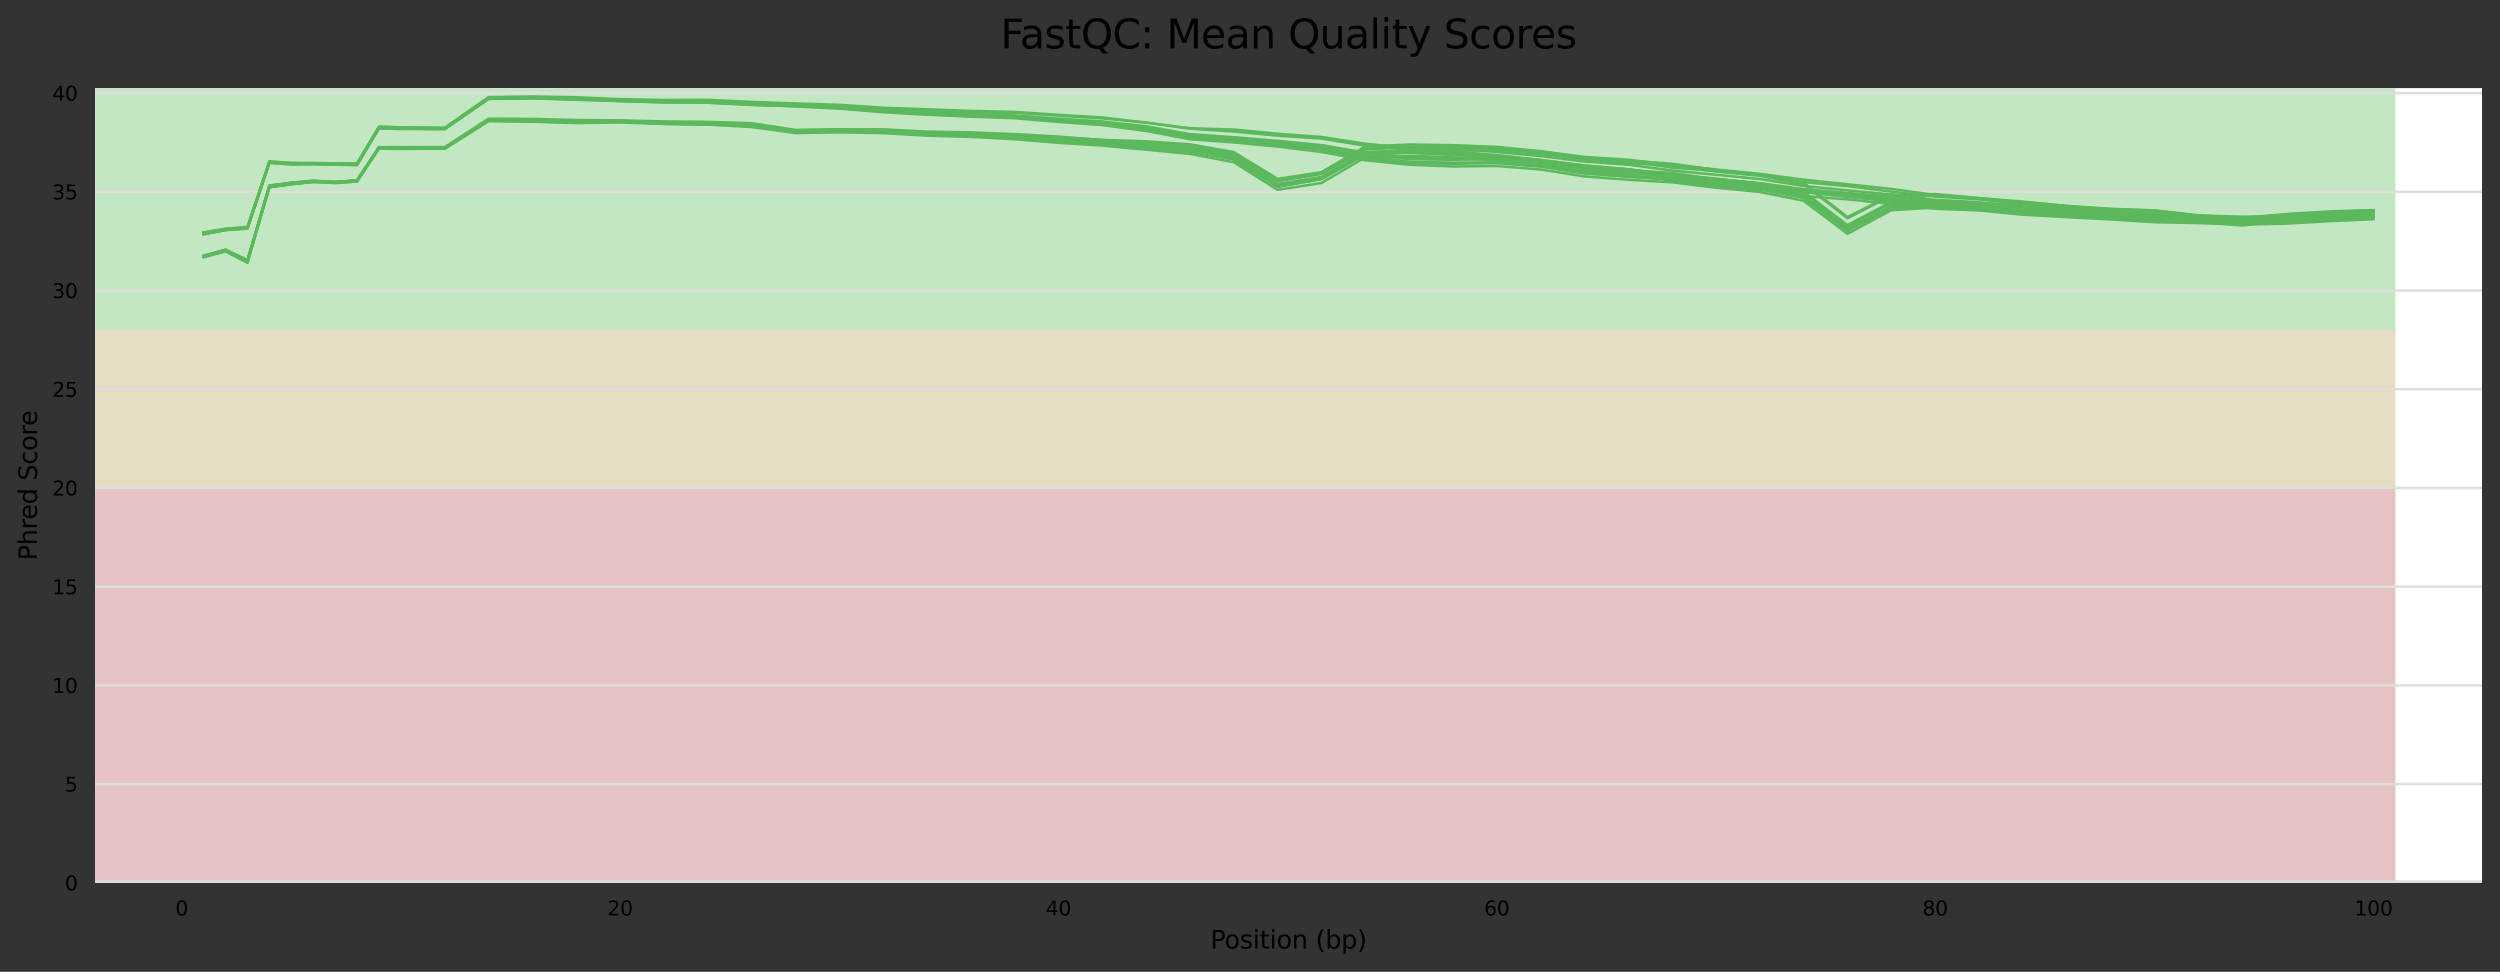 <?xml version="1.0" encoding="utf-8" standalone="no"?>
<!DOCTYPE svg PUBLIC "-//W3C//DTD SVG 1.1//EN"
  "http://www.w3.org/Graphics/SVG/1.1/DTD/svg11.dtd">
<svg xmlns:xlink="http://www.w3.org/1999/xlink" width="1000.318pt" height="388.845pt" viewBox="0 0 1000.318 388.845" xmlns="http://www.w3.org/2000/svg" version="1.1">
 <rect x="0" y="0" width="1000.318" height="388.845" fill="#333333" stroke="none"/>
 <defs>
  <style type="text/css">*{stroke-linejoin: round; stroke-linecap: butt}</style>
 </defs>
 <g id="figure_1">
  <g id="axes_1">
   <g id="patch_1">
    <path d="M 38.058 353.224 
L 993.118 353.224 
L 993.118 35.256 
L 38.058 35.256 
z
" style="fill: #ffffff"/>
   </g>
   <g id="patch_2">
    <path d="M 38.058 132.048 
L 958.476 132.048 
L 958.476 -436.692 
L 38.058 -436.692 
z
" clip-path="url(#p9e6156577d)" style="fill: #c3e6c3"/>
   </g>
   <g id="patch_3">
    <path d="M 38.058 195.241 
L 958.476 195.241 
L 958.476 132.048 
L 38.058 132.048 
z
" clip-path="url(#p9e6156577d)" style="fill: #e6dcc3"/>
   </g>
   <g id="patch_4">
    <path d="M 38.058 353.224 
L 958.476 353.224 
L 958.476 195.241 
L 38.058 195.241 
z
" clip-path="url(#p9e6156577d)" style="fill: #e6c3c3"/>
   </g>
   <g id="matplotlib.axis_1">
    <g id="xtick_1">
     <g id="text_1">
      <!-- 0 -->
      <g transform="translate(70.155 366.303) scale(0.08 -0.08)">
       <defs>
        <path id="DejaVuSans-30" d="M 2034 4250 
Q 1547 4250 1301 3770 
Q 1056 3291 1056 2328 
Q 1056 1369 1301 889 
Q 1547 409 2034 409 
Q 2525 409 2770 889 
Q 3016 1369 3016 2328 
Q 3016 3291 2770 3770 
Q 2525 4250 2034 4250 
z
M 2034 4750 
Q 2819 4750 3233 4129 
Q 3647 3509 3647 2328 
Q 3647 1150 3233 529 
Q 2819 -91 2034 -91 
Q 1250 -91 836 529 
Q 422 1150 422 2328 
Q 422 3509 836 4129 
Q 1250 4750 2034 4750 
z
" transform="scale(0.016)"/>
       </defs>
       <use xlink:href="#DejaVuSans-30"/>
      </g>
     </g>
    </g>
    <g id="xtick_2">
     <g id="text_2">
      <!-- 20 -->
      <g transform="translate(243.011 366.303) scale(0.08 -0.08)">
       <defs>
        <path id="DejaVuSans-32" d="M 1228 531 
L 3431 531 
L 3431 0 
L 469 0 
L 469 531 
Q 828 903 1448 1529 
Q 2069 2156 2228 2338 
Q 2531 2678 2651 2914 
Q 2772 3150 2772 3378 
Q 2772 3750 2511 3984 
Q 2250 4219 1831 4219 
Q 1534 4219 1204 4116 
Q 875 4013 500 3803 
L 500 4441 
Q 881 4594 1212 4672 
Q 1544 4750 1819 4750 
Q 2544 4750 2975 4387 
Q 3406 4025 3406 3419 
Q 3406 3131 3298 2873 
Q 3191 2616 2906 2266 
Q 2828 2175 2409 1742 
Q 1991 1309 1228 531 
z
" transform="scale(0.016)"/>
       </defs>
       <use xlink:href="#DejaVuSans-32"/>
       <use xlink:href="#DejaVuSans-30" x="63.623"/>
      </g>
     </g>
    </g>
    <g id="xtick_3">
     <g id="text_3">
      <!-- 40 -->
      <g transform="translate(418.412 366.303) scale(0.08 -0.08)">
       <defs>
        <path id="DejaVuSans-34" d="M 2419 4116 
L 825 1625 
L 2419 1625 
L 2419 4116 
z
M 2253 4666 
L 3047 4666 
L 3047 1625 
L 3713 1625 
L 3713 1100 
L 3047 1100 
L 3047 0 
L 2419 0 
L 2419 1100 
L 313 1100 
L 313 1709 
L 2253 4666 
z
" transform="scale(0.016)"/>
       </defs>
       <use xlink:href="#DejaVuSans-34"/>
       <use xlink:href="#DejaVuSans-30" x="63.623"/>
      </g>
     </g>
    </g>
    <g id="xtick_4">
     <g id="text_4">
      <!-- 60 -->
      <g transform="translate(593.814 366.303) scale(0.08 -0.08)">
       <defs>
        <path id="DejaVuSans-36" d="M 2113 2584 
Q 1688 2584 1439 2293 
Q 1191 2003 1191 1497 
Q 1191 994 1439 701 
Q 1688 409 2113 409 
Q 2538 409 2786 701 
Q 3034 994 3034 1497 
Q 3034 2003 2786 2293 
Q 2538 2584 2113 2584 
z
M 3366 4563 
L 3366 3988 
Q 3128 4100 2886 4159 
Q 2644 4219 2406 4219 
Q 1781 4219 1451 3797 
Q 1122 3375 1075 2522 
Q 1259 2794 1537 2939 
Q 1816 3084 2150 3084 
Q 2853 3084 3261 2657 
Q 3669 2231 3669 1497 
Q 3669 778 3244 343 
Q 2819 -91 2113 -91 
Q 1303 -91 875 529 
Q 447 1150 447 2328 
Q 447 3434 972 4092 
Q 1497 4750 2381 4750 
Q 2619 4750 2861 4703 
Q 3103 4656 3366 4563 
z
" transform="scale(0.016)"/>
       </defs>
       <use xlink:href="#DejaVuSans-36"/>
       <use xlink:href="#DejaVuSans-30" x="63.623"/>
      </g>
     </g>
    </g>
    <g id="xtick_5">
     <g id="text_5">
      <!-- 80 -->
      <g transform="translate(769.215 366.303) scale(0.08 -0.08)">
       <defs>
        <path id="DejaVuSans-38" d="M 2034 2216 
Q 1584 2216 1326 1975 
Q 1069 1734 1069 1313 
Q 1069 891 1326 650 
Q 1584 409 2034 409 
Q 2484 409 2743 651 
Q 3003 894 3003 1313 
Q 3003 1734 2745 1975 
Q 2488 2216 2034 2216 
z
M 1403 2484 
Q 997 2584 770 2862 
Q 544 3141 544 3541 
Q 544 4100 942 4425 
Q 1341 4750 2034 4750 
Q 2731 4750 3128 4425 
Q 3525 4100 3525 3541 
Q 3525 3141 3298 2862 
Q 3072 2584 2669 2484 
Q 3125 2378 3379 2068 
Q 3634 1759 3634 1313 
Q 3634 634 3220 271 
Q 2806 -91 2034 -91 
Q 1263 -91 848 271 
Q 434 634 434 1313 
Q 434 1759 690 2068 
Q 947 2378 1403 2484 
z
M 1172 3481 
Q 1172 3119 1398 2916 
Q 1625 2713 2034 2713 
Q 2441 2713 2670 2916 
Q 2900 3119 2900 3481 
Q 2900 3844 2670 4047 
Q 2441 4250 2034 4250 
Q 1625 4250 1398 4047 
Q 1172 3844 1172 3481 
z
" transform="scale(0.016)"/>
       </defs>
       <use xlink:href="#DejaVuSans-38"/>
       <use xlink:href="#DejaVuSans-30" x="63.623"/>
      </g>
     </g>
    </g>
    <g id="xtick_6">
     <g id="text_6">
      <!-- 100 -->
      <g transform="translate(942.071 366.303) scale(0.08 -0.08)">
       <defs>
        <path id="DejaVuSans-31" d="M 794 531 
L 1825 531 
L 1825 4091 
L 703 3866 
L 703 4441 
L 1819 4666 
L 2450 4666 
L 2450 531 
L 3481 531 
L 3481 0 
L 794 0 
L 794 531 
z
" transform="scale(0.016)"/>
       </defs>
       <use xlink:href="#DejaVuSans-31"/>
       <use xlink:href="#DejaVuSans-30" x="63.623"/>
       <use xlink:href="#DejaVuSans-30" x="127.246"/>
      </g>
     </g>
    </g>
    <g id="text_7">
     <!-- Position (bp) -->
     <g transform="translate(484.285 379.565) scale(0.1 -0.1)">
      <defs>
       <path id="DejaVuSans-50" d="M 1259 4147 
L 1259 2394 
L 2053 2394 
Q 2494 2394 2734 2622 
Q 2975 2850 2975 3272 
Q 2975 3691 2734 3919 
Q 2494 4147 2053 4147 
L 1259 4147 
z
M 628 4666 
L 2053 4666 
Q 2838 4666 3239 4311 
Q 3641 3956 3641 3272 
Q 3641 2581 3239 2228 
Q 2838 1875 2053 1875 
L 1259 1875 
L 1259 0 
L 628 0 
L 628 4666 
z
" transform="scale(0.016)"/>
       <path id="DejaVuSans-6f" d="M 1959 3097 
Q 1497 3097 1228 2736 
Q 959 2375 959 1747 
Q 959 1119 1226 758 
Q 1494 397 1959 397 
Q 2419 397 2687 759 
Q 2956 1122 2956 1747 
Q 2956 2369 2687 2733 
Q 2419 3097 1959 3097 
z
M 1959 3584 
Q 2709 3584 3137 3096 
Q 3566 2609 3566 1747 
Q 3566 888 3137 398 
Q 2709 -91 1959 -91 
Q 1206 -91 779 398 
Q 353 888 353 1747 
Q 353 2609 779 3096 
Q 1206 3584 1959 3584 
z
" transform="scale(0.016)"/>
       <path id="DejaVuSans-73" d="M 2834 3397 
L 2834 2853 
Q 2591 2978 2328 3040 
Q 2066 3103 1784 3103 
Q 1356 3103 1142 2972 
Q 928 2841 928 2578 
Q 928 2378 1081 2264 
Q 1234 2150 1697 2047 
L 1894 2003 
Q 2506 1872 2764 1633 
Q 3022 1394 3022 966 
Q 3022 478 2636 193 
Q 2250 -91 1575 -91 
Q 1294 -91 989 -36 
Q 684 19 347 128 
L 347 722 
Q 666 556 975 473 
Q 1284 391 1588 391 
Q 1994 391 2212 530 
Q 2431 669 2431 922 
Q 2431 1156 2273 1281 
Q 2116 1406 1581 1522 
L 1381 1569 
Q 847 1681 609 1914 
Q 372 2147 372 2553 
Q 372 3047 722 3315 
Q 1072 3584 1716 3584 
Q 2034 3584 2315 3537 
Q 2597 3491 2834 3397 
z
" transform="scale(0.016)"/>
       <path id="DejaVuSans-69" d="M 603 3500 
L 1178 3500 
L 1178 0 
L 603 0 
L 603 3500 
z
M 603 4863 
L 1178 4863 
L 1178 4134 
L 603 4134 
L 603 4863 
z
" transform="scale(0.016)"/>
       <path id="DejaVuSans-74" d="M 1172 4494 
L 1172 3500 
L 2356 3500 
L 2356 3053 
L 1172 3053 
L 1172 1153 
Q 1172 725 1289 603 
Q 1406 481 1766 481 
L 2356 481 
L 2356 0 
L 1766 0 
Q 1100 0 847 248 
Q 594 497 594 1153 
L 594 3053 
L 172 3053 
L 172 3500 
L 594 3500 
L 594 4494 
L 1172 4494 
z
" transform="scale(0.016)"/>
       <path id="DejaVuSans-6e" d="M 3513 2113 
L 3513 0 
L 2938 0 
L 2938 2094 
Q 2938 2591 2744 2837 
Q 2550 3084 2163 3084 
Q 1697 3084 1428 2787 
Q 1159 2491 1159 1978 
L 1159 0 
L 581 0 
L 581 3500 
L 1159 3500 
L 1159 2956 
Q 1366 3272 1645 3428 
Q 1925 3584 2291 3584 
Q 2894 3584 3203 3211 
Q 3513 2838 3513 2113 
z
" transform="scale(0.016)"/>
       <path id="DejaVuSans-20" transform="scale(0.016)"/>
       <path id="DejaVuSans-28" d="M 1984 4856 
Q 1566 4138 1362 3434 
Q 1159 2731 1159 2009 
Q 1159 1288 1364 580 
Q 1569 -128 1984 -844 
L 1484 -844 
Q 1016 -109 783 600 
Q 550 1309 550 2009 
Q 550 2706 781 3412 
Q 1013 4119 1484 4856 
L 1984 4856 
z
" transform="scale(0.016)"/>
       <path id="DejaVuSans-62" d="M 3116 1747 
Q 3116 2381 2855 2742 
Q 2594 3103 2138 3103 
Q 1681 3103 1420 2742 
Q 1159 2381 1159 1747 
Q 1159 1113 1420 752 
Q 1681 391 2138 391 
Q 2594 391 2855 752 
Q 3116 1113 3116 1747 
z
M 1159 2969 
Q 1341 3281 1617 3432 
Q 1894 3584 2278 3584 
Q 2916 3584 3314 3078 
Q 3713 2572 3713 1747 
Q 3713 922 3314 415 
Q 2916 -91 2278 -91 
Q 1894 -91 1617 61 
Q 1341 213 1159 525 
L 1159 0 
L 581 0 
L 581 4863 
L 1159 4863 
L 1159 2969 
z
" transform="scale(0.016)"/>
       <path id="DejaVuSans-70" d="M 1159 525 
L 1159 -1331 
L 581 -1331 
L 581 3500 
L 1159 3500 
L 1159 2969 
Q 1341 3281 1617 3432 
Q 1894 3584 2278 3584 
Q 2916 3584 3314 3078 
Q 3713 2572 3713 1747 
Q 3713 922 3314 415 
Q 2916 -91 2278 -91 
Q 1894 -91 1617 61 
Q 1341 213 1159 525 
z
M 3116 1747 
Q 3116 2381 2855 2742 
Q 2594 3103 2138 3103 
Q 1681 3103 1420 2742 
Q 1159 2381 1159 1747 
Q 1159 1113 1420 752 
Q 1681 391 2138 391 
Q 2594 391 2855 752 
Q 3116 1113 3116 1747 
z
" transform="scale(0.016)"/>
       <path id="DejaVuSans-29" d="M 513 4856 
L 1013 4856 
Q 1481 4119 1714 3412 
Q 1947 2706 1947 2009 
Q 1947 1309 1714 600 
Q 1481 -109 1013 -844 
L 513 -844 
Q 928 -128 1133 580 
Q 1338 1288 1338 2009 
Q 1338 2731 1133 3434 
Q 928 4138 513 4856 
z
" transform="scale(0.016)"/>
      </defs>
      <use xlink:href="#DejaVuSans-50"/>
      <use xlink:href="#DejaVuSans-6f" x="56.678"/>
      <use xlink:href="#DejaVuSans-73" x="117.859"/>
      <use xlink:href="#DejaVuSans-69" x="169.959"/>
      <use xlink:href="#DejaVuSans-74" x="197.742"/>
      <use xlink:href="#DejaVuSans-69" x="236.951"/>
      <use xlink:href="#DejaVuSans-6f" x="264.734"/>
      <use xlink:href="#DejaVuSans-6e" x="325.916"/>
      <use xlink:href="#DejaVuSans-20" x="389.295"/>
      <use xlink:href="#DejaVuSans-28" x="421.082"/>
      <use xlink:href="#DejaVuSans-62" x="460.096"/>
      <use xlink:href="#DejaVuSans-70" x="523.572"/>
      <use xlink:href="#DejaVuSans-29" x="587.049"/>
     </g>
    </g>
   </g>
   <g id="matplotlib.axis_2">
    <g id="ytick_1">
     <g id="line2d_1">
      <path d="M 38.058 353.224 
L 993.118 353.224 
" clip-path="url(#p9e6156577d)" style="fill: none; stroke: #dedede; stroke-linecap: square"/>
     </g>
     <g id="text_8">
      <!-- 0 -->
      <g transform="translate(25.968 356.263) scale(0.08 -0.08)">
       <use xlink:href="#DejaVuSans-30"/>
      </g>
     </g>
    </g>
    <g id="ytick_2">
     <g id="line2d_2">
      <path d="M 38.058 313.728 
L 993.118 313.728 
" clip-path="url(#p9e6156577d)" style="fill: none; stroke: #dedede; stroke-linecap: square"/>
     </g>
     <g id="text_9">
      <!-- 5 -->
      <g transform="translate(25.968 316.768) scale(0.08 -0.08)">
       <defs>
        <path id="DejaVuSans-35" d="M 691 4666 
L 3169 4666 
L 3169 4134 
L 1269 4134 
L 1269 2991 
Q 1406 3038 1543 3061 
Q 1681 3084 1819 3084 
Q 2600 3084 3056 2656 
Q 3513 2228 3513 1497 
Q 3513 744 3044 326 
Q 2575 -91 1722 -91 
Q 1428 -91 1123 -41 
Q 819 9 494 109 
L 494 744 
Q 775 591 1075 516 
Q 1375 441 1709 441 
Q 2250 441 2565 725 
Q 2881 1009 2881 1497 
Q 2881 1984 2565 2268 
Q 2250 2553 1709 2553 
Q 1456 2553 1204 2497 
Q 953 2441 691 2322 
L 691 4666 
z
" transform="scale(0.016)"/>
       </defs>
       <use xlink:href="#DejaVuSans-35"/>
      </g>
     </g>
    </g>
    <g id="ytick_3">
     <g id="line2d_3">
      <path d="M 38.058 274.232 
L 993.118 274.232 
" clip-path="url(#p9e6156577d)" style="fill: none; stroke: #dedede; stroke-linecap: square"/>
     </g>
     <g id="text_10">
      <!-- 10 -->
      <g transform="translate(20.878 277.272) scale(0.08 -0.08)">
       <use xlink:href="#DejaVuSans-31"/>
       <use xlink:href="#DejaVuSans-30" x="63.623"/>
      </g>
     </g>
    </g>
    <g id="ytick_4">
     <g id="line2d_4">
      <path d="M 38.058 234.737 
L 993.118 234.737 
" clip-path="url(#p9e6156577d)" style="fill: none; stroke: #dedede; stroke-linecap: square"/>
     </g>
     <g id="text_11">
      <!-- 15 -->
      <g transform="translate(20.878 237.776) scale(0.08 -0.08)">
       <use xlink:href="#DejaVuSans-31"/>
       <use xlink:href="#DejaVuSans-35" x="63.623"/>
      </g>
     </g>
    </g>
    <g id="ytick_5">
     <g id="line2d_5">
      <path d="M 38.058 195.241 
L 993.118 195.241 
" clip-path="url(#p9e6156577d)" style="fill: none; stroke: #dedede; stroke-linecap: square"/>
     </g>
     <g id="text_12">
      <!-- 20 -->
      <g transform="translate(20.878 198.28) scale(0.08 -0.08)">
       <use xlink:href="#DejaVuSans-32"/>
       <use xlink:href="#DejaVuSans-30" x="63.623"/>
      </g>
     </g>
    </g>
    <g id="ytick_6">
     <g id="line2d_6">
      <path d="M 38.058 155.745 
L 993.118 155.745 
" clip-path="url(#p9e6156577d)" style="fill: none; stroke: #dedede; stroke-linecap: square"/>
     </g>
     <g id="text_13">
      <!-- 25 -->
      <g transform="translate(20.878 158.784) scale(0.08 -0.08)">
       <use xlink:href="#DejaVuSans-32"/>
       <use xlink:href="#DejaVuSans-35" x="63.623"/>
      </g>
     </g>
    </g>
    <g id="ytick_7">
     <g id="line2d_7">
      <path d="M 38.058 116.249 
L 993.118 116.249 
" clip-path="url(#p9e6156577d)" style="fill: none; stroke: #dedede; stroke-linecap: square"/>
     </g>
     <g id="text_14">
      <!-- 30 -->
      <g transform="translate(20.878 119.289) scale(0.08 -0.08)">
       <defs>
        <path id="DejaVuSans-33" d="M 2597 2516 
Q 3050 2419 3304 2112 
Q 3559 1806 3559 1356 
Q 3559 666 3084 287 
Q 2609 -91 1734 -91 
Q 1441 -91 1130 -33 
Q 819 25 488 141 
L 488 750 
Q 750 597 1062 519 
Q 1375 441 1716 441 
Q 2309 441 2620 675 
Q 2931 909 2931 1356 
Q 2931 1769 2642 2001 
Q 2353 2234 1838 2234 
L 1294 2234 
L 1294 2753 
L 1863 2753 
Q 2328 2753 2575 2939 
Q 2822 3125 2822 3475 
Q 2822 3834 2567 4026 
Q 2313 4219 1838 4219 
Q 1578 4219 1281 4162 
Q 984 4106 628 3988 
L 628 4550 
Q 988 4650 1302 4700 
Q 1616 4750 1894 4750 
Q 2613 4750 3031 4423 
Q 3450 4097 3450 3541 
Q 3450 3153 3228 2886 
Q 3006 2619 2597 2516 
z
" transform="scale(0.016)"/>
       </defs>
       <use xlink:href="#DejaVuSans-33"/>
       <use xlink:href="#DejaVuSans-30" x="63.623"/>
      </g>
     </g>
    </g>
    <g id="ytick_8">
     <g id="line2d_8">
      <path d="M 38.058 76.753 
L 993.118 76.753 
" clip-path="url(#p9e6156577d)" style="fill: none; stroke: #dedede; stroke-linecap: square"/>
     </g>
     <g id="text_15">
      <!-- 35 -->
      <g transform="translate(20.878 79.793) scale(0.08 -0.08)">
       <use xlink:href="#DejaVuSans-33"/>
       <use xlink:href="#DejaVuSans-35" x="63.623"/>
      </g>
     </g>
    </g>
    <g id="ytick_9">
     <g id="line2d_9">
      <path d="M 38.058 37.258 
L 993.118 37.258 
" clip-path="url(#p9e6156577d)" style="fill: none; stroke: #dedede; stroke-linecap: square"/>
     </g>
     <g id="text_16">
      <!-- 40 -->
      <g transform="translate(20.878 40.297) scale(0.08 -0.08)">
       <use xlink:href="#DejaVuSans-34"/>
       <use xlink:href="#DejaVuSans-30" x="63.623"/>
      </g>
     </g>
    </g>
    <g id="text_17">
     <!-- Phred Score -->
     <g transform="translate(14.798 224.209) rotate(-90) scale(0.1 -0.1)">
      <defs>
       <path id="DejaVuSans-68" d="M 3513 2113 
L 3513 0 
L 2938 0 
L 2938 2094 
Q 2938 2591 2744 2837 
Q 2550 3084 2163 3084 
Q 1697 3084 1428 2787 
Q 1159 2491 1159 1978 
L 1159 0 
L 581 0 
L 581 4863 
L 1159 4863 
L 1159 2956 
Q 1366 3272 1645 3428 
Q 1925 3584 2291 3584 
Q 2894 3584 3203 3211 
Q 3513 2838 3513 2113 
z
" transform="scale(0.016)"/>
       <path id="DejaVuSans-72" d="M 2631 2963 
Q 2534 3019 2420 3045 
Q 2306 3072 2169 3072 
Q 1681 3072 1420 2755 
Q 1159 2438 1159 1844 
L 1159 0 
L 581 0 
L 581 3500 
L 1159 3500 
L 1159 2956 
Q 1341 3275 1631 3429 
Q 1922 3584 2338 3584 
Q 2397 3584 2469 3576 
Q 2541 3569 2628 3553 
L 2631 2963 
z
" transform="scale(0.016)"/>
       <path id="DejaVuSans-65" d="M 3597 1894 
L 3597 1613 
L 953 1613 
Q 991 1019 1311 708 
Q 1631 397 2203 397 
Q 2534 397 2845 478 
Q 3156 559 3463 722 
L 3463 178 
Q 3153 47 2828 -22 
Q 2503 -91 2169 -91 
Q 1331 -91 842 396 
Q 353 884 353 1716 
Q 353 2575 817 3079 
Q 1281 3584 2069 3584 
Q 2775 3584 3186 3129 
Q 3597 2675 3597 1894 
z
M 3022 2063 
Q 3016 2534 2758 2815 
Q 2500 3097 2075 3097 
Q 1594 3097 1305 2825 
Q 1016 2553 972 2059 
L 3022 2063 
z
" transform="scale(0.016)"/>
       <path id="DejaVuSans-64" d="M 2906 2969 
L 2906 4863 
L 3481 4863 
L 3481 0 
L 2906 0 
L 2906 525 
Q 2725 213 2448 61 
Q 2172 -91 1784 -91 
Q 1150 -91 751 415 
Q 353 922 353 1747 
Q 353 2572 751 3078 
Q 1150 3584 1784 3584 
Q 2172 3584 2448 3432 
Q 2725 3281 2906 2969 
z
M 947 1747 
Q 947 1113 1208 752 
Q 1469 391 1925 391 
Q 2381 391 2643 752 
Q 2906 1113 2906 1747 
Q 2906 2381 2643 2742 
Q 2381 3103 1925 3103 
Q 1469 3103 1208 2742 
Q 947 2381 947 1747 
z
" transform="scale(0.016)"/>
       <path id="DejaVuSans-53" d="M 3425 4513 
L 3425 3897 
Q 3066 4069 2747 4153 
Q 2428 4238 2131 4238 
Q 1616 4238 1336 4038 
Q 1056 3838 1056 3469 
Q 1056 3159 1242 3001 
Q 1428 2844 1947 2747 
L 2328 2669 
Q 3034 2534 3370 2195 
Q 3706 1856 3706 1288 
Q 3706 609 3251 259 
Q 2797 -91 1919 -91 
Q 1588 -91 1214 -16 
Q 841 59 441 206 
L 441 856 
Q 825 641 1194 531 
Q 1563 422 1919 422 
Q 2459 422 2753 634 
Q 3047 847 3047 1241 
Q 3047 1584 2836 1778 
Q 2625 1972 2144 2069 
L 1759 2144 
Q 1053 2284 737 2584 
Q 422 2884 422 3419 
Q 422 4038 858 4394 
Q 1294 4750 2059 4750 
Q 2388 4750 2728 4690 
Q 3069 4631 3425 4513 
z
" transform="scale(0.016)"/>
       <path id="DejaVuSans-63" d="M 3122 3366 
L 3122 2828 
Q 2878 2963 2633 3030 
Q 2388 3097 2138 3097 
Q 1578 3097 1268 2742 
Q 959 2388 959 1747 
Q 959 1106 1268 751 
Q 1578 397 2138 397 
Q 2388 397 2633 464 
Q 2878 531 3122 666 
L 3122 134 
Q 2881 22 2623 -34 
Q 2366 -91 2075 -91 
Q 1284 -91 818 406 
Q 353 903 353 1747 
Q 353 2603 823 3093 
Q 1294 3584 2113 3584 
Q 2378 3584 2631 3529 
Q 2884 3475 3122 3366 
z
" transform="scale(0.016)"/>
      </defs>
      <use xlink:href="#DejaVuSans-50"/>
      <use xlink:href="#DejaVuSans-68" x="60.303"/>
      <use xlink:href="#DejaVuSans-72" x="123.682"/>
      <use xlink:href="#DejaVuSans-65" x="162.545"/>
      <use xlink:href="#DejaVuSans-64" x="224.068"/>
      <use xlink:href="#DejaVuSans-20" x="287.545"/>
      <use xlink:href="#DejaVuSans-53" x="319.332"/>
      <use xlink:href="#DejaVuSans-63" x="382.809"/>
      <use xlink:href="#DejaVuSans-6f" x="437.789"/>
      <use xlink:href="#DejaVuSans-72" x="498.971"/>
      <use xlink:href="#DejaVuSans-65" x="537.834"/>
     </g>
    </g>
   </g>
   <g id="line2d_10">
    <path d="M 81.47 93.766 
L 90.24 92.024 
L 99.01 91.411 
L 107.78 65.165 
L 116.55 65.731 
L 125.32 65.659 
L 134.09 65.856 
L 142.86 66.013 
L 151.63 51.28 
L 160.401 51.434 
L 177.941 51.654 
L 195.481 39.433 
L 213.021 39.328 
L 230.561 39.733 
L 248.101 40.432 
L 265.641 40.971 
L 283.181 41.103 
L 300.722 41.931 
L 318.262 42.596 
L 335.802 43.478 
L 353.342 44.911 
L 370.882 45.91 
L 388.422 46.678 
L 405.962 47.303 
L 423.502 48.8 
L 441.043 50.061 
L 458.583 52.418 
L 476.123 55.703 
L 493.663 57.004 
L 511.203 58.662 
L 528.743 60.82 
L 546.283 64.146 
L 563.823 65.923 
L 581.364 66.605 
L 598.904 66.435 
L 616.444 67.827 
L 633.984 70.596 
L 651.524 71.931 
L 669.064 72.954 
L 686.604 75.126 
L 704.145 76.819 
L 721.685 80.315 
L 739.225 93.548 
L 756.765 84.11 
L 774.305 83.041 
L 791.845 84.045 
L 809.385 84.992 
L 826.925 86.336 
L 844.466 87.068 
L 862.006 87.292 
L 879.546 88.732 
L 897.086 90.223 
L 914.626 88.167 
L 932.166 86.378 
L 949.706 85.915 
" clip-path="url(#p9e6156577d)" style="fill: none; stroke: #5cb85c; stroke-linecap: square"/>
   </g>
   <g id="line2d_11">
    <path d="M 81.47 102.883 
L 90.24 100.632 
L 99.01 105.143 
L 107.78 74.889 
L 116.55 73.487 
L 125.32 72.636 
L 134.09 73.296 
L 142.86 72.592 
L 151.63 59.32 
L 160.401 59.394 
L 177.941 59.521 
L 195.481 48.421 
L 213.021 48.713 
L 230.561 49.26 
L 248.101 48.997 
L 265.641 49.629 
L 283.181 49.875 
L 300.722 50.84 
L 318.262 53.24 
L 335.802 52.969 
L 353.342 53.27 
L 370.882 54.283 
L 388.422 54.795 
L 405.962 55.712 
L 423.502 57.158 
L 441.043 58.245 
L 458.583 59.913 
L 476.123 61.561 
L 493.663 64.901 
L 511.203 75.946 
L 528.743 73.222 
L 546.283 62.937 
L 563.823 62.335 
L 581.364 62.94 
L 598.904 64.204 
L 616.444 66.117 
L 633.984 68.421 
L 651.524 69.794 
L 669.064 72.249 
L 686.604 74.278 
L 704.145 75.891 
L 721.685 78.447 
L 739.225 79.769 
L 756.765 81.607 
L 774.305 83.52 
L 791.845 84.203 
L 809.385 85.928 
L 826.925 86.885 
L 844.466 87.813 
L 862.006 88.921 
L 879.546 89.265 
L 897.086 89.871 
L 914.626 89.492 
L 932.166 88.495 
L 949.706 87.729 
" clip-path="url(#p9e6156577d)" style="fill: none; stroke: #5cb85c; stroke-linecap: square"/>
   </g>
   <g id="line2d_12">
    <path d="M 81.47 93.529 
L 90.24 91.981 
L 99.01 91.221 
L 107.78 64.972 
L 116.55 65.572 
L 125.32 65.61 
L 134.09 65.663 
L 142.86 65.717 
L 151.63 51.269 
L 160.401 51.493 
L 177.941 51.47 
L 195.481 39.544 
L 213.021 39.206 
L 230.561 39.464 
L 248.101 40.181 
L 265.641 40.548 
L 283.181 40.806 
L 300.722 41.727 
L 318.262 42.344 
L 335.802 43.069 
L 353.342 44.453 
L 370.882 45.231 
L 388.422 46.389 
L 405.962 46.686 
L 423.502 48.154 
L 441.043 49.544 
L 458.583 52.112 
L 476.123 55.029 
L 493.663 56.289 
L 511.203 58.017 
L 528.743 59.903 
L 546.283 63.254 
L 563.823 65.271 
L 581.364 65.525 
L 598.904 65.283 
L 616.444 66.696 
L 633.984 69.468 
L 651.524 70.723 
L 669.064 71.868 
L 686.604 74.22 
L 704.145 75.797 
L 721.685 79.176 
L 739.225 92.439 
L 756.765 83.153 
L 774.305 82.313 
L 791.845 83.376 
L 809.385 84.447 
L 826.925 85.482 
L 844.466 86.214 
L 862.006 86.437 
L 879.546 88.327 
L 897.086 89.636 
L 914.626 87.398 
L 932.166 85.861 
L 949.706 85.11 
" clip-path="url(#p9e6156577d)" style="fill: none; stroke: #5cb85c; stroke-linecap: square"/>
   </g>
   <g id="line2d_13">
    <path d="M 81.47 102.851 
L 90.24 100.395 
L 99.01 104.73 
L 107.78 74.848 
L 116.55 73.77 
L 125.32 72.761 
L 134.09 73.092 
L 142.86 72.365 
L 151.63 59.087 
L 160.401 59.271 
L 177.941 59.33 
L 195.481 48.019 
L 213.021 48.246 
L 230.561 48.866 
L 248.101 48.61 
L 265.641 49.464 
L 283.181 49.519 
L 300.722 50.152 
L 318.262 52.771 
L 335.802 52.52 
L 353.342 52.832 
L 370.882 53.849 
L 388.422 54.464 
L 405.962 55.295 
L 423.502 56.45 
L 441.043 57.657 
L 458.583 59.147 
L 476.123 60.565 
L 493.663 63.622 
L 511.203 74.567 
L 528.743 71.584 
L 546.283 61.785 
L 563.823 61.103 
L 581.364 61.951 
L 598.904 62.986 
L 616.444 65.008 
L 633.984 67.272 
L 651.524 68.757 
L 669.064 71.126 
L 686.604 72.74 
L 704.145 74.725 
L 721.685 76.844 
L 739.225 78.792 
L 756.765 80.383 
L 774.305 82.589 
L 791.845 83.378 
L 809.385 84.951 
L 826.925 86.009 
L 844.466 86.944 
L 862.006 88.136 
L 879.546 88.282 
L 897.086 88.656 
L 914.626 88.65 
L 932.166 87.695 
L 949.706 87.066 
" clip-path="url(#p9e6156577d)" style="fill: none; stroke: #5cb85c; stroke-linecap: square"/>
   </g>
   <g id="line2d_14">
    <path d="M 81.47 93.05 
L 90.24 91.705 
L 99.01 90.909 
L 107.78 64.675 
L 116.55 65.254 
L 125.32 65.413 
L 134.09 65.589 
L 142.86 65.582 
L 151.63 50.777 
L 160.401 50.961 
L 177.941 51.255 
L 195.481 39.08 
L 213.021 38.87 
L 230.561 39.294 
L 248.101 39.951 
L 265.641 40.308 
L 283.181 40.374 
L 300.722 40.916 
L 318.262 41.717 
L 335.802 42.254 
L 353.342 43.62 
L 370.882 44.106 
L 388.422 45.005 
L 405.962 45.097 
L 423.502 46.269 
L 441.043 47.398 
L 458.583 49.045 
L 476.123 51.495 
L 493.663 52.626 
L 511.203 54.291 
L 528.743 55.452 
L 546.283 58.32 
L 563.823 59.923 
L 581.364 60.284 
L 598.904 60.097 
L 616.444 61.523 
L 633.984 63.771 
L 651.524 65.305 
L 669.064 66.24 
L 686.604 68.618 
L 704.145 70.363 
L 721.685 73.683 
L 739.225 87.334 
L 756.765 78.296 
L 774.305 78.206 
L 791.845 79.521 
L 809.385 80.881 
L 826.925 82.368 
L 844.466 83.675 
L 862.006 84.305 
L 879.546 86.262 
L 897.086 87.536 
L 914.626 85.786 
L 932.166 84.846 
L 949.706 84.117 
" clip-path="url(#p9e6156577d)" style="fill: none; stroke: #5cb85c; stroke-linecap: square"/>
   </g>
   <g id="line2d_15">
    <path d="M 81.47 102.502 
L 90.24 99.887 
L 99.01 104.157 
L 107.78 74.67 
L 116.55 73.202 
L 125.32 72.382 
L 134.09 72.797 
L 142.86 72.42 
L 151.63 59.111 
L 160.401 59.129 
L 177.941 59.259 
L 195.481 48.292 
L 213.021 48.218 
L 230.561 48.781 
L 248.101 48.373 
L 265.641 48.944 
L 283.181 49.231 
L 300.722 50.061 
L 318.262 52.183 
L 335.802 51.787 
L 353.342 52.172 
L 370.882 53.032 
L 388.422 53.747 
L 405.962 54.354 
L 423.502 55.188 
L 441.043 56.504 
L 458.583 57.519 
L 476.123 58.731 
L 493.663 61.866 
L 511.203 72.399 
L 528.743 69.321 
L 546.283 59.597 
L 563.823 58.673 
L 581.364 58.669 
L 598.904 59.401 
L 616.444 61.332 
L 633.984 63.265 
L 651.524 64.577 
L 669.064 67.074 
L 686.604 68.435 
L 704.145 70.036 
L 721.685 72.876 
L 739.225 74.501 
L 756.765 76.661 
L 774.305 78.626 
L 791.845 79.779 
L 809.385 81.783 
L 826.925 83.259 
L 844.466 84.665 
L 862.006 85.974 
L 879.546 86.877 
L 897.086 87.27 
L 914.626 86.869 
L 932.166 86.483 
L 949.706 85.58 
" clip-path="url(#p9e6156577d)" style="fill: none; stroke: #5cb85c; stroke-linecap: square"/>
   </g>
   <g id="line2d_16">
    <path d="M 81.47 93.457 
L 90.24 91.737 
L 99.01 91.241 
L 107.78 64.9 
L 116.55 65.552 
L 125.32 65.54 
L 134.09 65.638 
L 142.86 65.666 
L 151.63 51.076 
L 160.401 51.179 
L 177.941 51.447 
L 195.481 39.261 
L 213.021 39.045 
L 230.561 39.466 
L 248.101 40.173 
L 265.641 40.742 
L 283.181 40.84 
L 300.722 41.754 
L 318.262 42.388 
L 335.802 43.216 
L 353.342 44.555 
L 370.882 45.618 
L 388.422 46.522 
L 405.962 47.012 
L 423.502 48.163 
L 441.043 49.513 
L 458.583 51.812 
L 476.123 54.817 
L 493.663 56.191 
L 511.203 57.789 
L 528.743 59.337 
L 546.283 62.493 
L 563.823 64.807 
L 581.364 65.18 
L 598.904 65.059 
L 616.444 66.414 
L 633.984 68.9 
L 651.524 70.657 
L 669.064 71.72 
L 686.604 73.75 
L 704.145 75.543 
L 721.685 78.55 
L 739.225 92.044 
L 756.765 83.101 
L 774.305 82.214 
L 791.845 83.294 
L 809.385 84.086 
L 826.925 85.478 
L 844.466 86.154 
L 862.006 86.718 
L 879.546 88.23 
L 897.086 89.556 
L 914.626 87.737 
L 932.166 85.893 
L 949.706 85.113 
" clip-path="url(#p9e6156577d)" style="fill: none; stroke: #5cb85c; stroke-linecap: square"/>
   </g>
   <g id="line2d_17">
    <path d="M 81.47 102.756 
L 90.24 100.434 
L 99.01 104.695 
L 107.78 74.752 
L 116.55 73.526 
L 125.32 72.786 
L 134.09 72.908 
L 142.86 72.18 
L 151.63 58.972 
L 160.401 59.315 
L 177.941 59.274 
L 195.481 48.108 
L 213.021 48.295 
L 230.561 48.706 
L 248.101 48.59 
L 265.641 49.119 
L 283.181 49.621 
L 300.722 50.193 
L 318.262 52.918 
L 335.802 52.361 
L 353.342 52.853 
L 370.882 53.781 
L 388.422 54.351 
L 405.962 55.216 
L 423.502 56.431 
L 441.043 57.709 
L 458.583 59.117 
L 476.123 60.556 
L 493.663 63.683 
L 511.203 74.581 
L 528.743 71.672 
L 546.283 61.612 
L 563.823 61.084 
L 581.364 61.878 
L 598.904 62.873 
L 616.444 64.909 
L 633.984 67.086 
L 651.524 68.624 
L 669.064 71.135 
L 686.604 72.564 
L 704.145 74.467 
L 721.685 76.838 
L 739.225 78.588 
L 756.765 80.589 
L 774.305 82.368 
L 791.845 83.004 
L 809.385 84.975 
L 826.925 86.246 
L 844.466 87.081 
L 862.006 88.096 
L 879.546 88.427 
L 897.086 88.762 
L 914.626 88.586 
L 932.166 87.73 
L 949.706 86.662 
" clip-path="url(#p9e6156577d)" style="fill: none; stroke: #5cb85c; stroke-linecap: square"/>
   </g>
   <g id="line2d_18">
    <path d="M 81.47 93.61 
L 90.24 91.921 
L 99.01 91.382 
L 107.78 64.949 
L 116.55 65.593 
L 125.32 65.572 
L 134.09 65.624 
L 142.86 65.782 
L 151.63 51.091 
L 160.401 51.447 
L 177.941 51.568 
L 195.481 39.396 
L 213.021 39.167 
L 230.561 39.748 
L 248.101 40.204 
L 265.641 40.679 
L 283.181 40.932 
L 300.722 41.629 
L 318.262 42.292 
L 335.802 43.176 
L 353.342 44.501 
L 370.882 45.37 
L 388.422 46.346 
L 405.962 46.682 
L 423.502 47.877 
L 441.043 49.395 
L 458.583 51.536 
L 476.123 54.423 
L 493.663 55.761 
L 511.203 57.451 
L 528.743 59.26 
L 546.283 62.406 
L 563.823 64.833 
L 581.364 65.15 
L 598.904 64.985 
L 616.444 66.424 
L 633.984 69.043 
L 651.524 70.694 
L 669.064 71.542 
L 686.604 73.907 
L 704.145 75.492 
L 721.685 78.8 
L 739.225 91.831 
L 756.765 82.978 
L 774.305 82.141 
L 791.845 83.219 
L 809.385 84.124 
L 826.925 85.345 
L 844.466 86.424 
L 862.006 86.709 
L 879.546 88.143 
L 897.086 89.507 
L 914.626 87.589 
L 932.166 86.125 
L 949.706 85.542 
" clip-path="url(#p9e6156577d)" style="fill: none; stroke: #5cb85c; stroke-linecap: square"/>
   </g>
   <g id="line2d_19">
    <path d="M 81.47 102.753 
L 90.24 100.28 
L 99.01 105.027 
L 107.78 74.983 
L 116.55 73.689 
L 125.32 72.815 
L 134.09 73.12 
L 142.86 72.66 
L 151.63 59.476 
L 160.401 59.615 
L 177.941 59.463 
L 195.481 48.395 
L 213.021 48.547 
L 230.561 49.122 
L 248.101 48.742 
L 265.641 49.485 
L 283.181 49.844 
L 300.722 50.231 
L 318.262 53 
L 335.802 52.692 
L 353.342 52.979 
L 370.882 53.924 
L 388.422 54.514 
L 405.962 55.225 
L 423.502 56.423 
L 441.043 57.744 
L 458.583 58.711 
L 476.123 60.476 
L 493.663 63.808 
L 511.203 74.752 
L 528.743 71.689 
L 546.283 61.36 
L 563.823 60.687 
L 581.364 61.321 
L 598.904 62.51 
L 616.444 64.621 
L 633.984 66.626 
L 651.524 67.97 
L 669.064 70.517 
L 686.604 72.283 
L 704.145 74.034 
L 721.685 76.51 
L 739.225 78.108 
L 756.765 80.036 
L 774.305 81.939 
L 791.845 82.808 
L 809.385 84.73 
L 826.925 85.866 
L 844.466 86.711 
L 862.006 87.921 
L 879.546 88.053 
L 897.086 88.49 
L 914.626 88.333 
L 932.166 87.437 
L 949.706 86.666 
" clip-path="url(#p9e6156577d)" style="fill: none; stroke: #5cb85c; stroke-linecap: square"/>
   </g>
   <g id="line2d_20">
    <path d="M 81.47 92.961 
L 90.24 91.486 
L 99.01 90.767 
L 107.78 64.519 
L 116.55 65.159 
L 125.32 65.192 
L 134.09 65.369 
L 142.86 65.335 
L 151.63 50.681 
L 160.401 50.928 
L 177.941 51.115 
L 195.481 38.845 
L 213.021 38.584 
L 230.561 38.907 
L 248.101 39.66 
L 265.641 40.004 
L 283.181 39.941 
L 300.722 40.773 
L 318.262 41.383 
L 335.802 41.928 
L 353.342 43.087 
L 370.882 43.732 
L 388.422 44.358 
L 405.962 44.765 
L 423.502 45.935 
L 441.043 46.989 
L 458.583 49.076 
L 476.123 51.302 
L 493.663 51.826 
L 511.203 53.492 
L 528.743 54.803 
L 546.283 57.508 
L 563.823 59.237 
L 581.364 59.46 
L 598.904 59.146 
L 616.444 60.592 
L 633.984 63.057 
L 651.524 64.272 
L 669.064 65.496 
L 686.604 67.997 
L 704.145 69.845 
L 721.685 73.125 
L 739.225 86.858 
L 756.765 77.965 
L 774.305 77.619 
L 791.845 79.291 
L 809.385 80.628 
L 826.925 82.445 
L 844.466 83.538 
L 862.006 84.164 
L 879.546 86.113 
L 897.086 87.191 
L 914.626 85.641 
L 932.166 84.586 
L 949.706 84.035 
" clip-path="url(#p9e6156577d)" style="fill: none; stroke: #5cb85c; stroke-linecap: square"/>
   </g>
   <g id="line2d_21">
    <path d="M 81.47 102.452 
L 90.24 100.05 
L 99.01 104.014 
L 107.78 74.243 
L 116.55 73.127 
L 125.32 72.382 
L 134.09 72.81 
L 142.86 72.216 
L 151.63 59.166 
L 160.401 59.182 
L 177.941 59.332 
L 195.481 48.293 
L 213.021 48.459 
L 230.561 48.818 
L 248.101 48.645 
L 265.641 49.509 
L 283.181 49.653 
L 300.722 50.14 
L 318.262 52.422 
L 335.802 52.127 
L 353.342 52.197 
L 370.882 52.87 
L 388.422 53.428 
L 405.962 53.945 
L 423.502 54.87 
L 441.043 55.96 
L 458.583 56.549 
L 476.123 57.727 
L 493.663 60.855 
L 511.203 71.565 
L 528.743 68.884 
L 546.283 58.615 
L 563.823 57.815 
L 581.364 58.079 
L 598.904 58.765 
L 616.444 60.495 
L 633.984 62.785 
L 651.524 63.898 
L 669.064 66.057 
L 686.604 67.787 
L 704.145 69.556 
L 721.685 71.888 
L 739.225 73.731 
L 756.765 75.581 
L 774.305 78.035 
L 791.845 79.223 
L 809.385 81.168 
L 826.925 82.892 
L 844.466 84.225 
L 862.006 85.477 
L 879.546 86.192 
L 897.086 86.706 
L 914.626 86.492 
L 932.166 85.853 
L 949.706 85.488 
" clip-path="url(#p9e6156577d)" style="fill: none; stroke: #5cb85c; stroke-linecap: square"/>
   </g>
   <g id="line2d_22">
    <path d="M 81.47 93.678 
L 90.24 92.085 
L 99.01 91.493 
L 107.78 65.132 
L 116.55 65.797 
L 125.32 65.627 
L 134.09 65.885 
L 142.86 66.116 
L 151.63 51.365 
L 160.401 51.633 
L 177.941 51.666 
L 195.481 39.598 
L 213.021 39.349 
L 230.561 39.937 
L 248.101 40.458 
L 265.641 40.938 
L 283.181 41.098 
L 300.722 41.987 
L 318.262 42.457 
L 335.802 43.251 
L 353.342 44.613 
L 370.882 45.171 
L 388.422 46.232 
L 405.962 46.777 
L 423.502 48.001 
L 441.043 49.33 
L 458.583 51.221 
L 476.123 54.067 
L 493.663 55.217 
L 511.203 56.743 
L 528.743 58.293 
L 546.283 61.299 
L 563.823 63.341 
L 581.364 63.443 
L 598.904 63.115 
L 616.444 64.581 
L 633.984 67.062 
L 651.524 68.386 
L 669.064 69.478 
L 686.604 71.654 
L 704.145 73.382 
L 721.685 76.788 
L 739.225 90.47 
L 756.765 81.334 
L 774.305 80.628 
L 791.845 81.699 
L 809.385 82.989 
L 826.925 84.246 
L 844.466 85.234 
L 862.006 85.739 
L 879.546 87.525 
L 897.086 88.724 
L 914.626 86.751 
L 932.166 85.288 
L 949.706 84.682 
" clip-path="url(#p9e6156577d)" style="fill: none; stroke: #5cb85c; stroke-linecap: square"/>
   </g>
   <g id="line2d_23">
    <path d="M 81.47 102.256 
L 90.24 99.921 
L 99.01 104.53 
L 107.78 74.27 
L 116.55 73.1 
L 125.32 72.263 
L 134.09 72.871 
L 142.86 72.105 
L 151.63 58.884 
L 160.401 58.872 
L 177.941 58.865 
L 195.481 47.473 
L 213.021 47.569 
L 230.561 48.012 
L 248.101 48.155 
L 265.641 48.569 
L 283.181 48.759 
L 300.722 49.298 
L 318.262 51.984 
L 335.802 51.728 
L 353.342 51.747 
L 370.882 52.652 
L 388.422 52.955 
L 405.962 53.648 
L 423.502 54.634 
L 441.043 56.088 
L 458.583 56.984 
L 476.123 58.38 
L 493.663 61.597 
L 511.203 72.471 
L 528.743 69.624 
L 546.283 59.728 
L 563.823 58.962 
L 581.364 59.546 
L 598.904 60.834 
L 616.444 62.464 
L 633.984 64.639 
L 651.524 65.932 
L 669.064 68.228 
L 686.604 69.937 
L 704.145 71.627 
L 721.685 74.409 
L 739.225 76.18 
L 756.765 77.819 
L 774.305 79.941 
L 791.845 80.927 
L 809.385 82.771 
L 826.925 84.063 
L 844.466 85.092 
L 862.006 86.376 
L 879.546 86.722 
L 897.086 87.184 
L 914.626 87.308 
L 932.166 86.686 
L 949.706 85.87 
" clip-path="url(#p9e6156577d)" style="fill: none; stroke: #5cb85c; stroke-linecap: square"/>
   </g>
   <g id="line2d_24">
    <path d="M 81.47 93.353 
L 90.24 91.869 
L 99.01 91.198 
L 107.78 64.956 
L 116.55 65.542 
L 125.32 65.536 
L 134.09 65.664 
L 142.86 65.808 
L 151.63 51.114 
L 160.401 51.238 
L 177.941 51.525 
L 195.481 39.287 
L 213.021 39.109 
L 230.561 39.615 
L 248.101 40.353 
L 265.641 40.772 
L 283.181 40.79 
L 300.722 41.527 
L 318.262 42.265 
L 335.802 42.975 
L 353.342 44.33 
L 370.882 45.066 
L 388.422 46.145 
L 405.962 46.556 
L 423.502 47.727 
L 441.043 49.02 
L 458.583 51.01 
L 476.123 54.248 
L 493.663 55.118 
L 511.203 56.9 
L 528.743 58.363 
L 546.283 61.423 
L 563.823 63.715 
L 581.364 63.936 
L 598.904 63.682 
L 616.444 65.253 
L 633.984 67.702 
L 651.524 69.263 
L 669.064 70.598 
L 686.604 72.647 
L 704.145 74.518 
L 721.685 77.866 
L 739.225 91.379 
L 756.765 82.442 
L 774.305 81.574 
L 791.845 82.689 
L 809.385 83.712 
L 826.925 84.995 
L 844.466 85.812 
L 862.006 86.41 
L 879.546 87.964 
L 897.086 88.807 
L 914.626 87.229 
L 932.166 85.921 
L 949.706 85.029 
" clip-path="url(#p9e6156577d)" style="fill: none; stroke: #5cb85c; stroke-linecap: square"/>
   </g>
   <g id="line2d_25">
    <path d="M 81.47 102.422 
L 90.24 100.129 
L 99.01 104.636 
L 107.78 74.436 
L 116.55 73.292 
L 125.32 72.478 
L 134.09 72.849 
L 142.86 72.319 
L 151.63 58.88 
L 160.401 59.178 
L 177.941 59.027 
L 195.481 47.946 
L 213.021 48.067 
L 230.561 48.412 
L 248.101 48.365 
L 265.641 48.913 
L 283.181 49.226 
L 300.722 49.753 
L 318.262 52.528 
L 335.802 52.195 
L 353.342 52.157 
L 370.882 53.298 
L 388.422 53.745 
L 405.962 54.582 
L 423.502 55.441 
L 441.043 56.953 
L 458.583 58.048 
L 476.123 59.479 
L 493.663 62.652 
L 511.203 73.619 
L 528.743 70.81 
L 546.283 60.818 
L 563.823 60.105 
L 581.364 60.601 
L 598.904 62.036 
L 616.444 64.031 
L 633.984 66.234 
L 651.524 67.768 
L 669.064 69.818 
L 686.604 71.474 
L 704.145 73.481 
L 721.685 76.083 
L 739.225 77.831 
L 756.765 79.562 
L 774.305 81.553 
L 791.845 82.337 
L 809.385 83.99 
L 826.925 85.465 
L 844.466 86.658 
L 862.006 87.604 
L 879.546 87.675 
L 897.086 87.976 
L 914.626 87.885 
L 932.166 87.242 
L 949.706 86.671 
" clip-path="url(#p9e6156577d)" style="fill: none; stroke: #5cb85c; stroke-linecap: square"/>
   </g>
   <g id="line2d_26">
    <path d="M 81.47 93.258 
L 90.24 91.808 
L 99.01 91.107 
L 107.78 64.888 
L 116.55 65.508 
L 125.32 65.426 
L 134.09 65.543 
L 142.86 65.812 
L 151.63 51.069 
L 160.401 51.205 
L 177.941 51.354 
L 195.481 39.263 
L 213.021 39.093 
L 230.561 39.577 
L 248.101 40.108 
L 265.641 40.433 
L 283.181 40.627 
L 300.722 41.305 
L 318.262 41.877 
L 335.802 42.603 
L 353.342 43.951 
L 370.882 44.599 
L 388.422 45.596 
L 405.962 46.144 
L 423.502 47.457 
L 441.043 48.59 
L 458.583 50.526 
L 476.123 53.683 
L 493.663 54.912 
L 511.203 56.35 
L 528.743 58.053 
L 546.283 61.083 
L 563.823 62.99 
L 581.364 63.312 
L 598.904 62.767 
L 616.444 64.451 
L 633.984 66.974 
L 651.524 68.185 
L 669.064 69.142 
L 686.604 71.924 
L 704.145 73.425 
L 721.685 76.721 
L 739.225 90.05 
L 756.765 80.834 
L 774.305 80.08 
L 791.845 81.241 
L 809.385 82.178 
L 826.925 83.589 
L 844.466 84.544 
L 862.006 85.19 
L 879.546 86.889 
L 897.086 88.365 
L 914.626 86.655 
L 932.166 85.371 
L 949.706 84.418 
" clip-path="url(#p9e6156577d)" style="fill: none; stroke: #5cb85c; stroke-linecap: square"/>
   </g>
   <g id="line2d_27">
    <path d="M 81.47 102.479 
L 90.24 100.088 
L 99.01 104.304 
L 107.78 74.423 
L 116.55 73.395 
L 125.32 72.647 
L 134.09 72.977 
L 142.86 72.2 
L 151.63 58.978 
L 160.401 59.139 
L 177.941 58.983 
L 195.481 48.01 
L 213.021 48.058 
L 230.561 48.711 
L 248.101 48.732 
L 265.641 49.303 
L 283.181 49.41 
L 300.722 49.698 
L 318.262 52.393 
L 335.802 52.12 
L 353.342 52.636 
L 370.882 53.878 
L 388.422 54.192 
L 405.962 54.852 
L 423.502 55.833 
L 441.043 57.157 
L 458.583 58.051 
L 476.123 59.522 
L 493.663 63.042 
L 511.203 74.3 
L 528.743 71.095 
L 546.283 61.425 
L 563.823 60.654 
L 581.364 61.321 
L 598.904 62.307 
L 616.444 64.011 
L 633.984 66.224 
L 651.524 67.694 
L 669.064 69.926 
L 686.604 71.654 
L 704.145 73.281 
L 721.685 75.679 
L 739.225 77.186 
L 756.765 78.684 
L 774.305 80.7 
L 791.845 81.799 
L 809.385 83.596 
L 826.925 84.761 
L 844.466 85.836 
L 862.006 86.947 
L 879.546 87.591 
L 897.086 87.782 
L 914.626 87.858 
L 932.166 87.412 
L 949.706 86.378 
" clip-path="url(#p9e6156577d)" style="fill: none; stroke: #5cb85c; stroke-linecap: square"/>
   </g>
   <g id="line2d_28">
    <path d="M 38.058 353.224 
L 993.118 353.224 
" clip-path="url(#p9e6156577d)" style="fill: none; stroke: #dedede; stroke-width: 2; stroke-linecap: square"/>
   </g>
   <g id="text_18">
    <!-- FastQC: Mean Quality Scores -->
    <g transform="translate(400.349 19.358) scale(0.16 -0.16)">
     <defs>
      <path id="DejaVuSans-46" d="M 628 4666 
L 3309 4666 
L 3309 4134 
L 1259 4134 
L 1259 2759 
L 3109 2759 
L 3109 2228 
L 1259 2228 
L 1259 0 
L 628 0 
L 628 4666 
z
" transform="scale(0.016)"/>
      <path id="DejaVuSans-61" d="M 2194 1759 
Q 1497 1759 1228 1600 
Q 959 1441 959 1056 
Q 959 750 1161 570 
Q 1363 391 1709 391 
Q 2188 391 2477 730 
Q 2766 1069 2766 1631 
L 2766 1759 
L 2194 1759 
z
M 3341 1997 
L 3341 0 
L 2766 0 
L 2766 531 
Q 2569 213 2275 61 
Q 1981 -91 1556 -91 
Q 1019 -91 701 211 
Q 384 513 384 1019 
Q 384 1609 779 1909 
Q 1175 2209 1959 2209 
L 2766 2209 
L 2766 2266 
Q 2766 2663 2505 2880 
Q 2244 3097 1772 3097 
Q 1472 3097 1187 3025 
Q 903 2953 641 2809 
L 641 3341 
Q 956 3463 1253 3523 
Q 1550 3584 1831 3584 
Q 2591 3584 2966 3190 
Q 3341 2797 3341 1997 
z
" transform="scale(0.016)"/>
      <path id="DejaVuSans-51" d="M 2522 4238 
Q 1834 4238 1429 3725 
Q 1025 3213 1025 2328 
Q 1025 1447 1429 934 
Q 1834 422 2522 422 
Q 3209 422 3611 934 
Q 4013 1447 4013 2328 
Q 4013 3213 3611 3725 
Q 3209 4238 2522 4238 
z
M 3406 84 
L 4238 -825 
L 3475 -825 
L 2784 -78 
Q 2681 -84 2626 -87 
Q 2572 -91 2522 -91 
Q 1538 -91 948 567 
Q 359 1225 359 2328 
Q 359 3434 948 4092 
Q 1538 4750 2522 4750 
Q 3503 4750 4090 4092 
Q 4678 3434 4678 2328 
Q 4678 1516 4351 937 
Q 4025 359 3406 84 
z
" transform="scale(0.016)"/>
      <path id="DejaVuSans-43" d="M 4122 4306 
L 4122 3641 
Q 3803 3938 3442 4084 
Q 3081 4231 2675 4231 
Q 1875 4231 1450 3742 
Q 1025 3253 1025 2328 
Q 1025 1406 1450 917 
Q 1875 428 2675 428 
Q 3081 428 3442 575 
Q 3803 722 4122 1019 
L 4122 359 
Q 3791 134 3420 21 
Q 3050 -91 2638 -91 
Q 1578 -91 968 557 
Q 359 1206 359 2328 
Q 359 3453 968 4101 
Q 1578 4750 2638 4750 
Q 3056 4750 3426 4639 
Q 3797 4528 4122 4306 
z
" transform="scale(0.016)"/>
      <path id="DejaVuSans-3a" d="M 750 794 
L 1409 794 
L 1409 0 
L 750 0 
L 750 794 
z
M 750 3309 
L 1409 3309 
L 1409 2516 
L 750 2516 
L 750 3309 
z
" transform="scale(0.016)"/>
      <path id="DejaVuSans-4d" d="M 628 4666 
L 1569 4666 
L 2759 1491 
L 3956 4666 
L 4897 4666 
L 4897 0 
L 4281 0 
L 4281 4097 
L 3078 897 
L 2444 897 
L 1241 4097 
L 1241 0 
L 628 0 
L 628 4666 
z
" transform="scale(0.016)"/>
      <path id="DejaVuSans-75" d="M 544 1381 
L 544 3500 
L 1119 3500 
L 1119 1403 
Q 1119 906 1312 657 
Q 1506 409 1894 409 
Q 2359 409 2629 706 
Q 2900 1003 2900 1516 
L 2900 3500 
L 3475 3500 
L 3475 0 
L 2900 0 
L 2900 538 
Q 2691 219 2414 64 
Q 2138 -91 1772 -91 
Q 1169 -91 856 284 
Q 544 659 544 1381 
z
M 1991 3584 
L 1991 3584 
z
" transform="scale(0.016)"/>
      <path id="DejaVuSans-6c" d="M 603 4863 
L 1178 4863 
L 1178 0 
L 603 0 
L 603 4863 
z
" transform="scale(0.016)"/>
      <path id="DejaVuSans-79" d="M 2059 -325 
Q 1816 -950 1584 -1140 
Q 1353 -1331 966 -1331 
L 506 -1331 
L 506 -850 
L 844 -850 
Q 1081 -850 1212 -737 
Q 1344 -625 1503 -206 
L 1606 56 
L 191 3500 
L 800 3500 
L 1894 763 
L 2988 3500 
L 3597 3500 
L 2059 -325 
z
" transform="scale(0.016)"/>
     </defs>
     <use xlink:href="#DejaVuSans-46"/>
     <use xlink:href="#DejaVuSans-61" x="48.395"/>
     <use xlink:href="#DejaVuSans-73" x="109.674"/>
     <use xlink:href="#DejaVuSans-74" x="161.773"/>
     <use xlink:href="#DejaVuSans-51" x="200.982"/>
     <use xlink:href="#DejaVuSans-43" x="279.693"/>
     <use xlink:href="#DejaVuSans-3a" x="349.518"/>
     <use xlink:href="#DejaVuSans-20" x="383.209"/>
     <use xlink:href="#DejaVuSans-4d" x="414.996"/>
     <use xlink:href="#DejaVuSans-65" x="501.275"/>
     <use xlink:href="#DejaVuSans-61" x="562.799"/>
     <use xlink:href="#DejaVuSans-6e" x="624.078"/>
     <use xlink:href="#DejaVuSans-20" x="687.457"/>
     <use xlink:href="#DejaVuSans-51" x="719.244"/>
     <use xlink:href="#DejaVuSans-75" x="797.955"/>
     <use xlink:href="#DejaVuSans-61" x="861.334"/>
     <use xlink:href="#DejaVuSans-6c" x="922.613"/>
     <use xlink:href="#DejaVuSans-69" x="950.396"/>
     <use xlink:href="#DejaVuSans-74" x="978.18"/>
     <use xlink:href="#DejaVuSans-79" x="1017.389"/>
     <use xlink:href="#DejaVuSans-20" x="1076.568"/>
     <use xlink:href="#DejaVuSans-53" x="1108.355"/>
     <use xlink:href="#DejaVuSans-63" x="1171.832"/>
     <use xlink:href="#DejaVuSans-6f" x="1226.812"/>
     <use xlink:href="#DejaVuSans-72" x="1287.994"/>
     <use xlink:href="#DejaVuSans-65" x="1326.857"/>
     <use xlink:href="#DejaVuSans-73" x="1388.381"/>
    </g>
   </g>
  </g>
 </g>
 <defs>
  <clipPath id="p9e6156577d">
   <rect x="38.058" y="35.256" width="955.06" height="317.968"/>
  </clipPath>
 </defs>
</svg>
